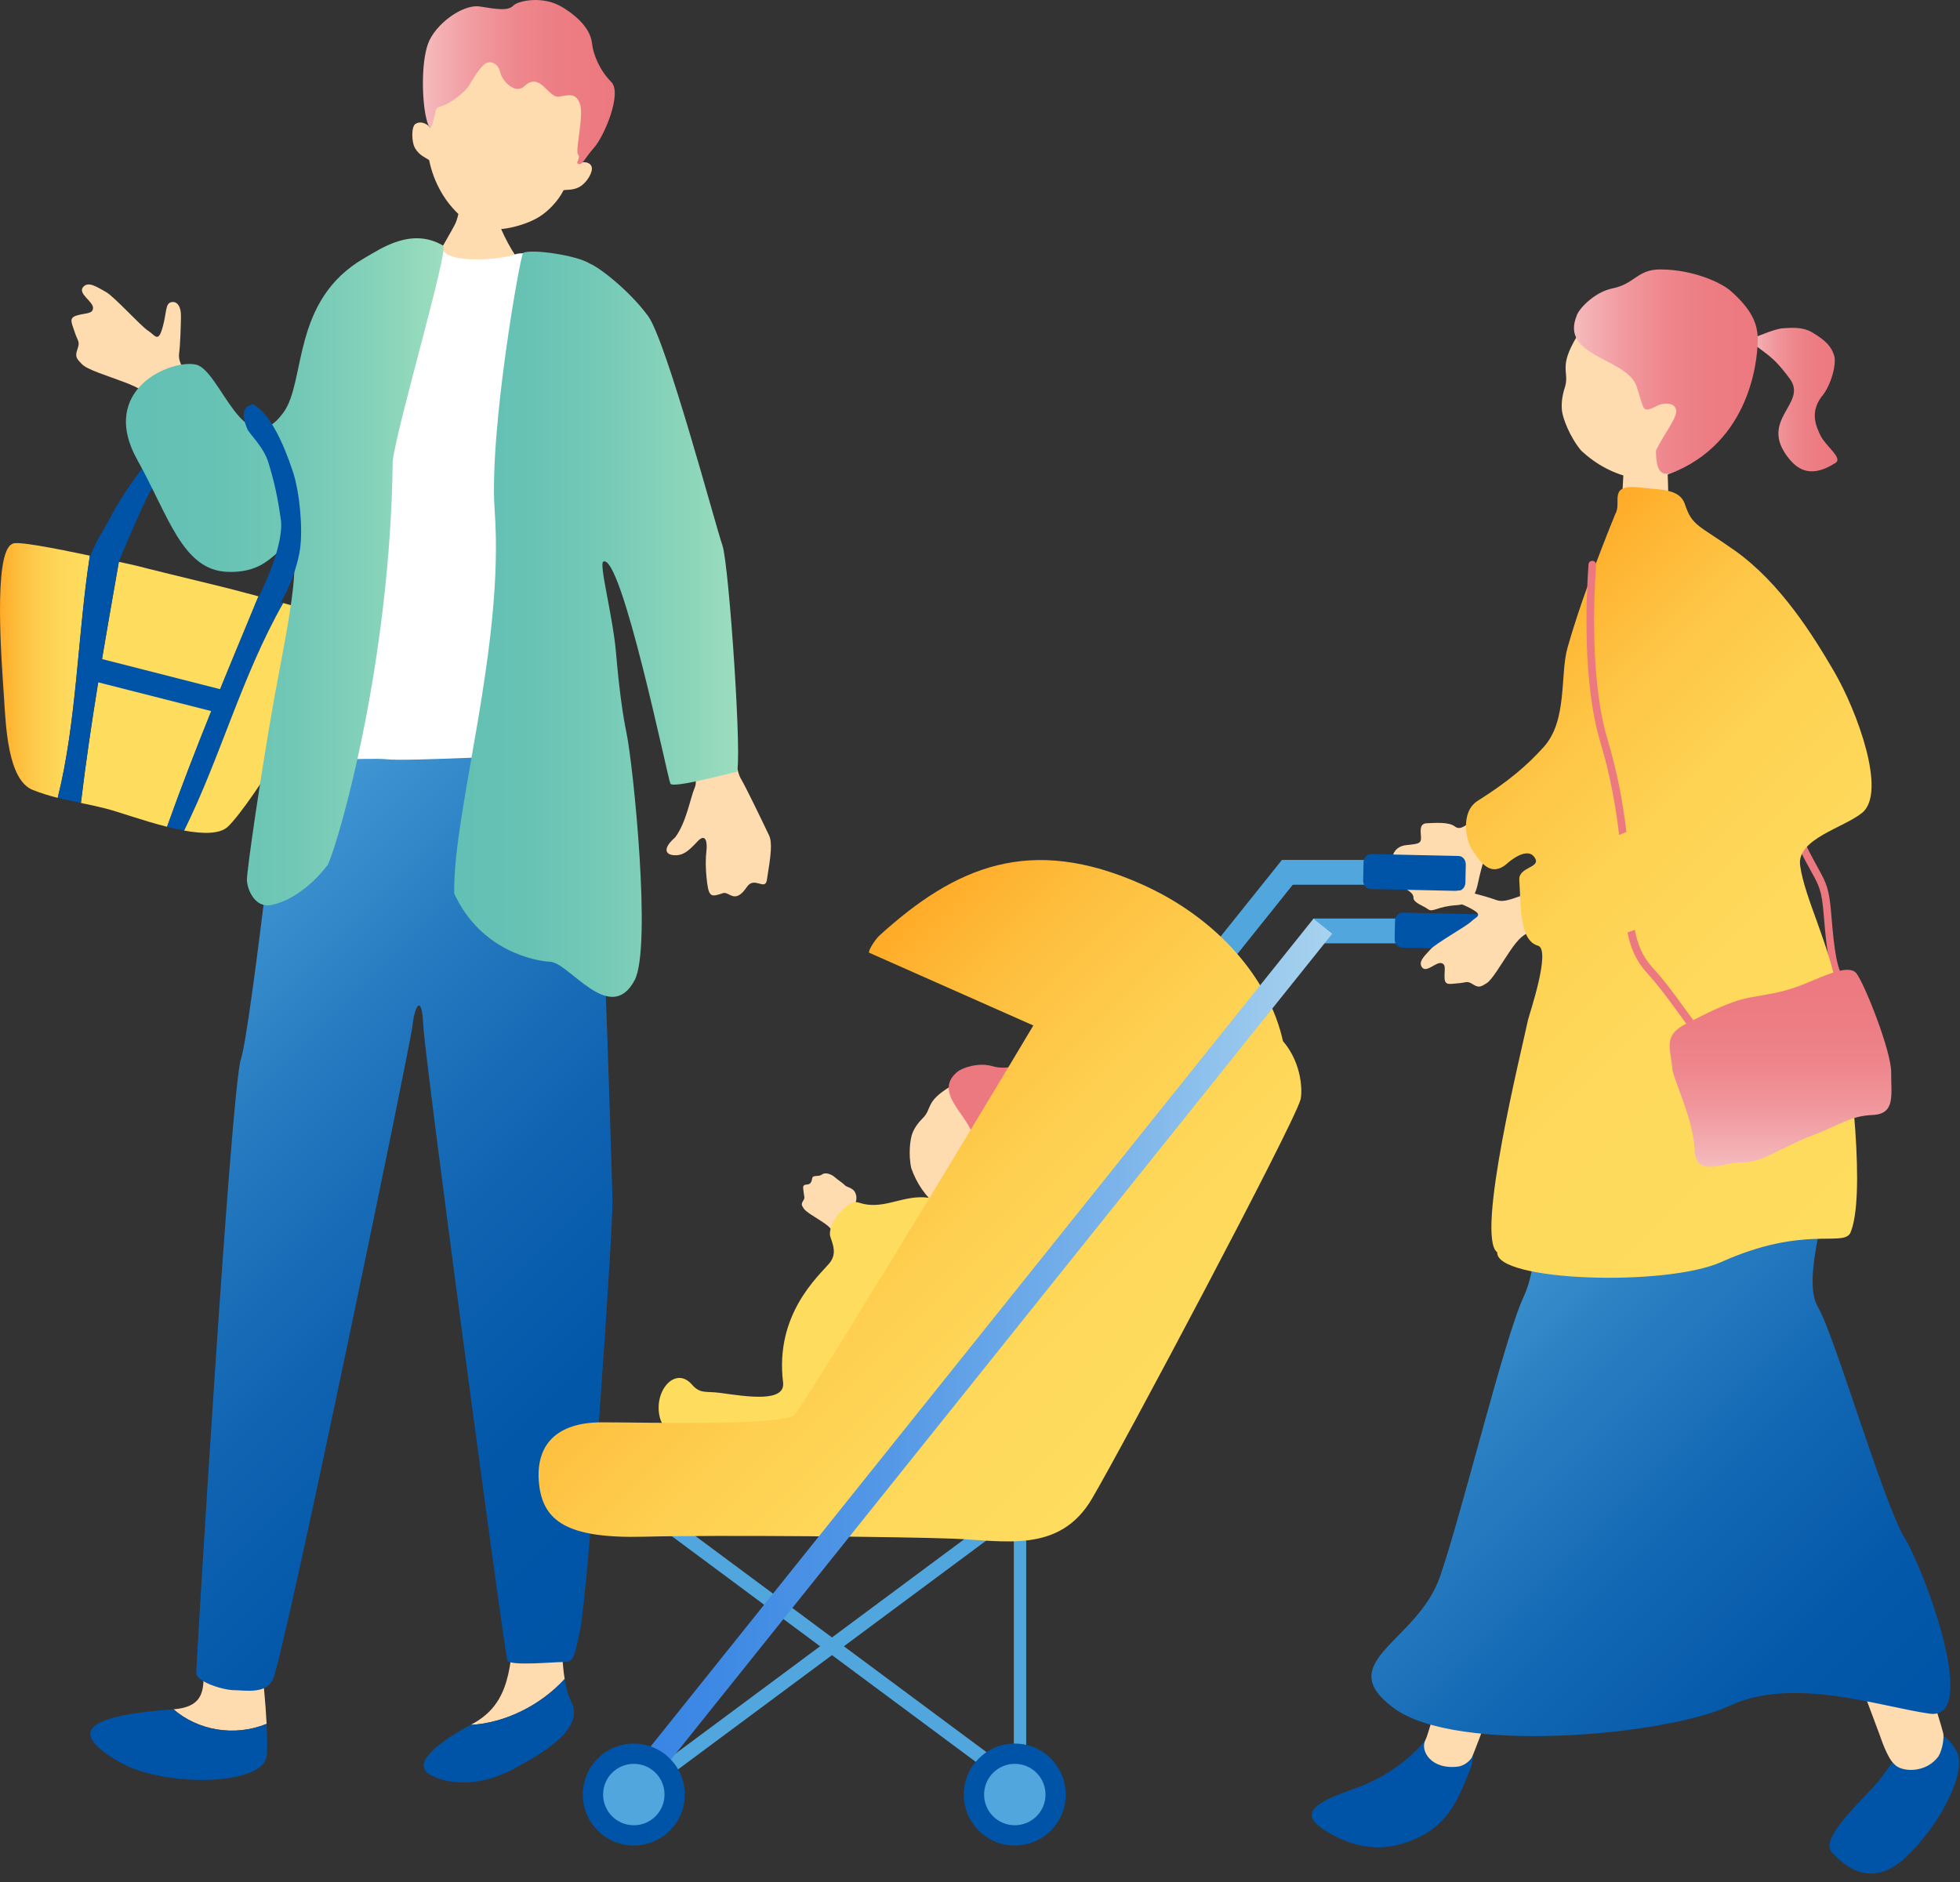 <svg width="203" height="195" viewBox="0 0 203 195" fill="none" xmlns="http://www.w3.org/2000/svg">
<rect x="0" y="0" width="203" height="195" fill="#333333" stroke="none"/>
<path d="M154.184 95.152H136.014V97.722H154.184V95.152Z" fill="#51A7DD"/>
<path d="M154.324 94.742C154.744 94.742 155.084 95.151 155.074 95.632L155.034 97.501C155.024 97.981 154.674 98.362 154.244 98.362L145.194 98.162C144.774 98.162 144.434 97.751 144.444 97.272L144.484 95.401C144.494 94.921 144.844 94.541 145.274 94.541L154.324 94.742Z" fill="#0054A7"/>
<path d="M168.594 45.662C168.844 45.642 172.164 45.672 172.484 45.622C172.644 46.182 172.784 50.492 172.784 51.252C172.784 52.552 172.684 54.412 172.174 56.192C171.804 56.822 167.734 58.632 167.934 53.612C168.004 51.752 168.104 49.292 168.184 48.682C168.324 47.662 168.624 46.042 168.594 45.662Z" fill="#FFDBB0"/>
<path d="M12.054 58.862C12.684 57.122 15.034 51.782 15.544 50.932C16.734 48.962 20.154 46.272 21.584 45.412C22.904 44.622 22.444 44.132 22.434 43.352C22.424 42.572 20.974 43.262 19.834 43.822C18.694 44.382 17.294 45.442 15.994 46.942C14.684 48.452 12.624 51.302 11.544 53.392C10.594 55.222 9.924 55.962 9.254 57.902C9.034 58.552 11.984 59.062 12.054 58.872V58.862Z" fill="#0054A7"/>
<path d="M26.764 61.772C24.824 61.252 23.144 60.812 22.364 60.632C21.134 60.342 14.194 58.642 14.044 58.582C13.844 58.542 13.204 58.402 12.314 58.202C10.894 66.302 9.374 74.862 8.384 83.182C9.214 83.352 10.064 83.532 10.964 83.762C12.264 84.092 14.804 85.022 17.314 85.652C20.204 77.542 23.424 69.892 26.784 61.782L26.764 61.772Z" fill="#FEDC5E"/>
<path d="M26.764 61.772C23.404 69.882 20.184 77.542 17.294 85.642C17.904 85.792 18.504 85.932 19.084 86.032C22.834 78.452 25.034 70.032 29.344 62.462C28.474 62.222 27.594 61.982 26.764 61.762V61.772Z" fill="#0054A7"/>
<path d="M36.504 64.612C35.914 64.332 32.644 63.382 29.334 62.472C25.034 70.042 22.834 78.462 19.074 86.042C21.014 86.392 22.734 86.422 23.574 85.662C24.824 84.512 27.574 80.392 28.844 78.262C29.994 76.342 32.124 72.622 33.854 70.332C34.924 68.912 37.464 65.082 36.504 64.612Z" fill="#FEDC5E"/>
<path d="M1.284 56.342C-0.766 57.162 0.204 69.022 0.404 72.112C0.604 75.122 0.774 80.812 3.414 81.842C4.304 82.192 5.144 82.442 5.974 82.652C7.954 74.762 8.044 65.642 9.304 57.562C5.764 56.812 1.524 55.982 1.274 56.352L1.284 56.342Z" fill="url(#paint0_linear_425_1270)"/>
<path d="M9.034 67.882L23.924 71.682L23.324 74.032L8.904 70.362L9.034 67.882Z" fill="#0054A7"/>
<path d="M9.314 57.551C8.054 65.641 7.964 74.751 5.984 82.641C6.784 82.841 7.574 83.011 8.374 83.171C9.364 74.852 10.884 66.291 12.304 58.191C11.474 58.011 10.434 57.782 9.314 57.541V57.551Z" fill="#0054A7"/>
<path d="M19.714 39.402C18.774 37.942 18.444 37.342 18.554 36.572C18.664 35.802 18.724 33.932 18.744 32.812C18.764 31.682 18.304 31.152 17.704 31.312C17.104 31.482 17.274 32.402 16.824 33.972C16.374 35.542 16.074 34.732 15.324 34.252C14.574 33.772 11.824 30.712 10.964 30.242C10.104 29.782 9.164 29.072 8.604 29.742C8.044 30.412 9.644 31.242 9.634 31.882C9.634 32.522 8.964 32.402 8.014 32.662C7.064 32.922 7.424 33.422 7.734 34.392C8.044 35.362 8.314 35.352 8.024 36.162C7.734 36.982 7.944 37.162 8.494 37.732C9.044 38.302 11.094 38.912 12.804 39.562C14.514 40.212 15.524 40.732 16.124 42.232C16.164 42.322 16.234 42.462 16.334 42.642C17.734 41.962 19.214 41.372 20.694 40.692C20.204 40.082 19.854 39.622 19.704 39.392L19.714 39.402Z" fill="#FFDBB0"/>
<path d="M74.794 72.341C75.874 75.531 76.094 79.561 76.704 80.612C77.314 81.662 78.734 84.621 79.644 86.522C80.014 87.291 79.844 88.602 79.424 91.171C79.234 92.311 78.124 90.742 77.364 91.871C76.084 93.761 75.544 92.311 74.884 92.522C73.744 92.891 73.434 93.022 73.234 91.421C73.034 89.822 73.094 88.781 73.174 88.052C73.254 87.322 73.124 86.201 72.214 87.192C71.294 88.181 70.734 88.662 69.784 88.591C68.844 88.522 68.684 87.822 69.924 86.751C71.094 85.201 71.494 82.651 71.944 81.621C72.394 80.602 71.534 79.371 70.744 77.151C69.964 74.931 73.724 69.141 74.804 72.332L74.794 72.341Z" fill="#FFDBB0"/>
<path d="M51.024 20.222C50.824 20.222 48.134 20.422 47.874 20.402C47.774 20.862 47.444 22.552 47.184 23.112C46.924 23.672 45.074 26.902 44.814 27.182C47.784 29.892 51.924 29.532 53.924 27.082C53.384 26.802 51.754 23.752 51.524 22.642C51.354 21.822 51.024 20.532 51.024 20.222Z" fill="#FFDBB0"/>
<path d="M44.554 13.222C45.324 8.002 48.304 2.192 54.614 3.522C60.924 4.852 61.484 11.822 60.084 16.902C60.444 16.672 61.464 16.812 61.284 17.662C61.204 18.062 60.854 18.752 60.244 19.212C59.534 19.752 58.764 19.622 58.374 19.702C57.754 20.922 56.704 21.922 55.894 22.432C54.734 23.182 52.134 24.062 50.054 23.682C48.394 23.382 46.654 21.502 45.834 20.132C45.054 18.842 44.674 17.682 44.444 16.582C44.124 16.352 43.444 16.122 42.994 15.362C42.604 14.702 42.594 13.102 43.034 12.832C43.704 12.422 44.424 13.012 44.544 13.212L44.554 13.222Z" fill="#FFDBB0"/>
<path d="M53.254 0.502C53.834 0.072 56.224 -0.468 58.224 0.732C60.214 1.942 61.184 3.262 61.314 4.482C61.444 5.702 62.144 7.322 63.304 8.482C64.474 9.642 62.574 14.122 61.534 15.292C60.494 16.462 60.374 17.082 59.934 16.992C59.504 16.902 60.214 16.352 59.874 16.012C59.534 15.672 60.504 11.992 60.064 10.752C59.634 9.512 58.764 9.892 57.894 10.012C56.754 10.162 55.954 7.382 54.314 8.922C53.334 9.842 52.004 8.352 51.824 7.532C51.644 6.712 50.974 6.222 50.314 6.562C49.964 6.742 49.234 7.702 48.694 8.672C48.154 9.642 46.464 10.822 45.734 10.992C45.004 11.162 45.154 11.512 44.974 12.152C44.794 12.792 44.574 14.032 44.144 12.232C43.714 10.432 43.604 6.582 44.324 4.552C45.044 2.512 47.934 0.402 49.684 0.672C51.434 0.942 52.674 1.192 53.234 0.512L53.254 0.502Z" fill="url(#paint1_linear_425_1270)"/>
<path d="M17.964 177.072C23.644 176.632 19.254 171.322 21.994 166.432C21.994 166.432 25.214 164.112 26.014 166.282C26.614 167.942 27.394 174.252 27.614 178.582C24.294 179.932 20.524 179.272 17.974 177.072H17.964Z" fill="#FFDBB0"/>
<path d="M17.924 177.072C17.924 177.072 17.954 177.072 17.964 177.072C20.514 179.282 24.284 179.932 27.604 178.582C27.674 179.932 27.694 181.092 27.634 181.842C27.384 185.032 16.984 185.182 12.394 182.542C7.124 179.512 8.554 177.752 17.934 177.072H17.924Z" fill="#0054A7"/>
<path d="M58.484 173.932C58.004 171.032 58.274 167.172 58.274 164.372C55.514 162.302 53.444 162.302 53.214 168.052C52.984 173.802 52.294 176.792 48.844 178.632C48.814 178.652 48.784 178.662 48.754 178.682C52.284 178.502 56.004 176.652 58.494 173.922L58.484 173.932Z" fill="#FFDBB0"/>
<path d="M58.484 173.931C55.994 176.661 52.274 178.511 48.744 178.691C45.334 180.521 42.414 182.791 44.694 183.931C46.994 185.081 50.214 184.851 53.204 183.241C56.194 181.631 60.564 179.101 59.184 176.341C58.854 175.681 58.624 174.851 58.474 173.931H58.484Z" fill="#0054A7"/>
<path d="M29.784 73.382C29.524 74.591 25.984 106.602 24.954 109.702C23.914 112.812 20.324 172.342 20.324 173.292C20.324 174.242 23.154 175.092 24.274 175.092C25.394 175.092 27.734 175.572 28.344 173.772C29.904 169.222 42.554 108.062 42.724 106.252C42.894 104.442 43.674 102.632 43.844 106.252C44.014 109.872 52.284 171.412 52.544 172.012C52.804 172.612 57.294 172.172 58.334 172.172C59.374 172.172 59.414 171.972 60.054 169.022C60.934 164.952 63.514 127.302 63.434 124.282C63.354 121.262 62.064 76.231 61.024 74.291C59.984 72.341 29.794 73.382 29.794 73.382H29.784Z" fill="url(#paint2_linear_425_1270)"/>
<path d="M40.774 25.622C42.904 25.172 45.274 25.111 45.904 25.982C46.944 27.412 52.384 26.791 53.324 26.361C54.264 25.942 58.854 26.611 60.234 27.471C60.494 27.581 60.884 27.811 61.334 28.131C61.384 35.681 60.134 43.231 61.254 50.782C61.134 51.411 61.244 53.301 61.354 54.471C61.524 56.371 62.134 72.332 62.824 75.612C63.514 78.891 63.514 79.841 62.224 79.492C60.934 79.141 59.984 78.281 57.994 78.201C56.014 78.112 42.294 78.891 40.134 78.662C37.974 78.431 30.134 79.112 30.134 78.162C30.134 77.421 31.784 62.712 33.364 55.161C35.524 44.981 38.464 35.181 40.764 25.602L40.774 25.622Z" fill="white"/>
<path d="M30.134 57.102C28.674 55.942 28.334 59.412 23.564 59.242C18.884 59.072 17.454 53.412 14.254 47.702C10.094 40.292 17.794 37.192 20.304 37.772C22.864 38.362 25.294 48.242 29.344 42.752C31.734 39.502 30.134 31.102 37.764 26.722C39.494 25.732 42.614 23.522 45.894 25.442C46.524 25.812 41.154 43.922 40.674 47.752C40.434 68.592 35.164 86.922 33.964 89.562C32.044 92.082 29.824 93.412 28.094 93.752C26.364 94.102 25.574 92.062 25.574 91.112C25.574 90.162 26.934 80.652 28.374 72.502C29.204 67.782 31.344 58.052 30.124 57.092L30.134 57.102Z" fill="url(#paint3_linear_425_1270)"/>
<path d="M54.174 26.192C55.114 25.771 59.704 26.442 61.084 27.302C62.174 27.762 65.224 30.151 67.124 32.742C69.024 35.331 74.124 54.511 74.824 56.502C75.514 58.481 76.954 79.891 76.264 79.981C75.574 80.072 69.704 81.701 69.434 81.181C69.164 80.662 64.364 57.242 62.484 58.181C62.014 58.422 63.484 63.861 63.804 67.641C64.134 71.531 64.534 74.242 64.884 75.912C65.574 79.192 67.524 98.192 65.724 101.551C63.184 106.291 58.964 99.722 56.984 99.632C55.494 99.561 49.794 98.552 47.044 92.561C46.884 84.082 52.264 67.022 51.234 52.911C50.634 44.642 53.904 26.322 54.184 26.201L54.174 26.192Z" fill="url(#paint4_linear_425_1270)"/>
<path d="M26.214 41.872C27.934 42.802 29.334 45.842 30.324 48.822C31.064 51.052 31.364 54.782 31.084 56.822C30.704 59.612 28.894 63.252 28.254 63.322C27.614 63.392 25.524 64.322 26.584 62.252C28.814 57.872 29.264 55.102 29.094 53.882C28.774 51.572 28.424 49.962 27.804 47.932C27.304 46.272 25.764 44.882 25.604 44.422C25.444 43.962 24.594 42.232 26.214 41.862V41.872Z" fill="#0054A7"/>
<path d="M152.904 84.662C151.944 85.382 151.294 86.102 150.674 85.612C150.054 85.122 148.574 85.252 147.784 85.282C146.994 85.312 147.134 86.062 147.174 86.742C147.214 87.432 146.794 87.422 145.624 87.552C144.464 87.682 144.174 88.622 144.224 88.992C144.264 89.362 144.734 89.632 144.504 90.372C144.274 91.102 144.954 91.542 145.314 91.862C145.674 92.182 146.404 92.462 146.394 92.992C146.384 93.522 147.374 93.802 147.894 94.182C148.414 94.562 148.844 93.892 150.854 93.772C152.854 93.662 152.954 91.922 153.234 90.772C153.524 89.622 153.704 88.782 154.184 88.532C154.294 88.472 155.054 87.792 156.144 86.732C155.084 86.042 154.054 85.292 153.084 84.462C153.014 84.542 152.944 84.622 152.894 84.662H152.904Z" fill="#FFDBB0"/>
<path d="M88.444 127.222C88.144 126.422 88.054 126.092 88.194 125.732C88.334 125.372 88.774 124.492 88.694 123.942C88.544 122.982 87.794 123.082 87.494 122.772C87.184 122.462 86.824 122.272 86.464 121.952C86.104 121.632 85.474 121.402 85.134 121.672C84.794 121.932 84.214 121.702 84.134 122.012C84.064 122.322 84.034 122.692 83.554 122.712C83.064 122.732 83.184 123.012 83.234 123.512C83.274 124.012 83.414 124.032 83.184 124.392C82.954 124.752 83.034 124.862 83.244 125.192C83.444 125.522 84.364 126.042 85.124 126.542C85.874 127.042 86.304 127.392 86.434 128.182C86.434 128.232 86.464 128.302 86.484 128.402C87.234 128.222 88.004 128.102 88.794 127.932C88.624 127.582 88.504 127.332 88.464 127.202L88.444 127.222Z" fill="#FFDBB0"/>
<path d="M92.154 146.632C92.494 143.572 93.624 143.502 94.464 141.752C95.134 140.332 96.474 138.822 97.404 137.802C98.674 136.402 99.864 135.032 99.954 132.322C100.034 129.902 101.714 129.752 100.384 126.572C99.334 124.042 98.344 124.362 95.734 124.032C93.264 123.902 91.354 125.392 88.944 124.582C87.744 124.182 85.604 126.882 86.004 128.122C86.274 128.942 86.704 129.912 85.884 130.882C84.794 132.182 80.234 136.152 81.104 143.192C81.374 145.332 77.344 144.672 74.574 144.292C73.114 144.092 72.534 144.432 71.654 143.422C69.994 141.522 67.794 143.952 68.284 146.582C69.244 152.602 91.174 155.502 92.144 146.622L92.154 146.632Z" fill="#FEDC5E"/>
<path d="M102.924 125.612C100.634 126.432 98.454 126.002 97.154 124.982C95.854 123.952 94.944 122.602 94.384 121.022C94.064 119.602 94.264 117.972 94.504 117.382C94.714 116.842 95.094 116.302 95.544 115.862C96.604 114.822 95.744 114.182 98.444 112.542C99.264 112.042 103.444 110.082 107.094 112.672C110.304 114.952 107.724 123.892 102.934 125.612H102.924Z" fill="#FFDBB0"/>
<path d="M99.144 111.052C99.624 110.612 101.344 110.032 102.764 110.442C104.514 110.952 105.264 110.002 106.924 110.862C109.244 112.072 110.834 114.092 111.204 115.062C112.004 117.132 111.474 118.232 111.414 119.442C111.314 121.642 108.874 129.772 100.504 126.072C99.494 125.622 98.814 125.632 99.794 123.802C100.944 122.942 102.654 122.212 102.784 121.602C102.914 120.992 102.124 120.622 101.544 120.622C100.074 120.622 100.524 120.372 100.804 118.402C101.144 116.002 96.334 113.392 99.144 111.042V111.052Z" fill="#ED7980"/>
<path d="M132.764 89.092L120.964 103.832C121.614 104.342 122.224 104.902 122.804 105.512L134.704 90.642L132.764 89.092Z" fill="#51A7DD"/>
<path d="M150.934 89.082H132.764V91.652H150.934V89.082Z" fill="#51A7DD"/>
<path d="M151.064 88.672C151.484 88.672 151.824 89.082 151.814 89.562L151.774 91.432C151.764 91.912 151.414 92.292 150.984 92.292L141.934 92.092C141.514 92.092 141.174 91.682 141.184 91.202L141.224 89.332C141.234 88.852 141.584 88.472 142.014 88.472L151.064 88.672Z" fill="#0054A7"/>
<path d="M64.085 153.225L63.209 154.405L108.279 187.877L109.156 186.697L64.085 153.225Z" fill="#51A7DD"/>
<path d="M63.198 186.687L64.074 187.867L109.144 154.395L108.268 153.214L63.198 186.687Z" fill="#51A7DD"/>
<path d="M106.284 153.952H105.004V188.122H106.284V153.952Z" fill="#51A7DD"/>
<path d="M132.874 107.832C131.454 101.402 126.084 95.092 118.244 91.602C106.704 86.452 98.984 89.732 91.054 96.942C90.784 97.192 90.014 98.232 89.994 98.682L107.024 106.232C99.764 118.442 83.244 145.602 82.294 146.552C81.104 147.742 67.084 147.342 62.344 147.342C57.604 147.342 55.434 149.712 55.824 153.662C56.224 157.612 58.784 159.392 66.684 159.192C74.584 158.992 93.354 159.192 98.684 159.392C104.014 159.592 109.744 160.972 113.104 155.242C116.464 149.512 133.764 116.932 134.684 113.952C134.904 113.222 134.914 110.222 132.874 107.842V107.832Z" fill="url(#paint5_linear_425_1270)"/>
<path d="M63.288 186.04L65.232 187.596L137.979 96.728L136.035 95.172L63.288 186.04Z" fill="url(#paint6_linear_425_1270)"/>
<path d="M65.644 191.182C68.56 191.182 70.924 188.818 70.924 185.902C70.924 182.986 68.56 180.622 65.644 180.622C62.728 180.622 60.364 182.986 60.364 185.902C60.364 188.818 62.728 191.182 65.644 191.182Z" fill="#0054A7"/>
<path d="M105.104 191.182C108.02 191.182 110.384 188.818 110.384 185.902C110.384 182.986 108.02 180.622 105.104 180.622C102.188 180.622 99.824 182.986 99.824 185.902C99.824 188.818 102.188 191.182 105.104 191.182Z" fill="#0054A7"/>
<path d="M68.824 185.902C68.824 187.662 67.404 189.082 65.644 189.082C63.884 189.082 62.464 187.662 62.464 185.902C62.464 184.142 63.884 182.722 65.644 182.722C67.404 182.722 68.824 184.142 68.824 185.902Z" fill="#51A7DD"/>
<path d="M108.284 185.902C108.284 187.662 106.864 189.082 105.104 189.082C103.344 189.082 101.924 187.662 101.924 185.902C101.924 184.142 103.344 182.722 105.104 182.722C106.864 182.722 108.284 184.142 108.284 185.902Z" fill="#51A7DD"/>
<path d="M190.704 101.992C190.594 101.992 190.484 101.952 190.404 101.862C189.524 100.862 189.214 98.812 188.894 94.862C188.684 92.252 188.434 91.802 187.594 90.292C187.254 89.682 186.844 88.932 186.304 87.822C186.204 87.622 186.294 87.392 186.484 87.292C186.684 87.192 186.914 87.282 187.014 87.472C187.544 88.562 187.954 89.302 188.284 89.902C189.154 91.472 189.454 92.012 189.674 94.792C189.964 98.402 190.264 100.512 190.994 101.332C191.144 101.492 191.124 101.742 190.964 101.892C190.884 101.962 190.794 101.992 190.704 101.992Z" fill="#ED7980"/>
<path d="M181.104 35.172C182.034 34.882 183.714 34.072 184.694 34.002C185.674 33.942 186.744 33.872 187.674 34.422C189.114 35.282 189.694 35.912 189.974 36.862C190.234 37.702 189.624 40.032 188.624 41.142C187.484 42.742 188.074 44.062 188.474 44.962C189.034 46.232 190.914 47.422 190.104 47.952C187.734 49.482 186.334 48.792 185.304 47.532C182.004 43.482 187.294 41.832 185.374 39.242C183.464 36.652 182.974 36.812 181.084 35.182L181.104 35.172Z" fill="url(#paint7_linear_425_1270)"/>
<path d="M176.084 46.852C173.994 49.112 171.284 49.912 169.214 49.522C167.144 49.122 165.334 48.132 163.774 46.692C162.584 45.272 161.854 43.322 161.774 42.532C161.694 41.802 161.804 40.972 162.054 40.202C162.634 38.422 161.294 38.192 163.374 34.762C164.004 33.722 167.564 29.072 173.194 29.852C178.134 30.542 180.474 42.122 176.094 46.862L176.084 46.852Z" fill="#FFDBB0"/>
<path d="M163.304 32.672C163.594 31.902 165.184 30.242 167.024 29.872C169.294 29.422 169.584 27.902 171.964 27.912C175.284 27.912 178.264 29.262 179.244 30.132C181.354 32.002 181.984 33.402 182.044 34.932C182.104 36.462 181.674 45.252 173.644 48.792C172.364 49.362 171.484 49.282 171.514 46.652C172.304 45.012 173.804 43.182 173.594 42.422C173.384 41.662 172.274 41.702 171.614 42.042C169.954 42.912 170.324 42.362 169.484 39.982C168.464 37.072 161.514 36.962 163.314 32.672H163.304Z" fill="url(#paint8_linear_425_1270)"/>
<path d="M199.844 179.122C197.904 179.302 195.844 182.972 194.464 184.622C193.094 186.272 188.464 190.402 189.684 191.812C190.904 193.222 193.754 195.792 197.364 192.412C200.974 189.032 203.734 183.552 202.674 181.472C201.614 179.392 199.844 179.122 199.844 179.122Z" fill="#0054A7"/>
<path d="M200.794 181.902C201.214 181.162 201.354 180.002 201.264 179.552C200.864 177.712 188.714 139.912 188.064 138.832C188.064 138.832 180.114 140.622 180.694 142.312C181.264 144.012 194.324 178.722 194.694 179.762C194.824 180.122 195.474 182.102 196.174 182.732C196.904 183.612 199.524 183.732 200.804 181.892L200.794 181.902Z" fill="#FFDBB0"/>
<path d="M149.144 178.212C151.204 178.892 153.344 180.732 152.254 183.342C151.174 185.952 150.224 188.842 146.734 190.432C143.244 192.022 140.224 191.492 137.194 189.592C134.164 187.682 136.834 186.512 140.194 185.322C143.554 184.142 146.764 182.002 149.144 178.212Z" fill="#0054A7"/>
<path d="M168.174 137.842C168.174 137.842 160.004 133.562 159.574 134.472C159.134 135.382 148.644 178.362 147.634 180.252C147.044 181.352 148.224 183.402 151.104 182.992C151.584 182.892 152.114 182.562 152.434 182.082C152.794 181.532 168.354 139.372 168.174 137.832V137.842Z" fill="#FFDBB0"/>
<path d="M197.244 159.292C195.044 155.632 189.984 138.232 188.284 135.392C186.574 132.542 189.364 124.652 189.774 120.902C190.224 116.872 186.134 109.812 185.444 108.052C173.554 108.032 172.984 109.822 161.094 108.352C156.754 116.602 160.794 127.922 157.804 134.342C155.784 138.682 151.494 156.492 149.144 163.322C146.784 170.152 137.874 172.152 144.364 176.952C150.854 181.752 172.524 179.802 179.114 176.712C185.704 173.622 194.654 176.792 199.854 177.522C205.064 178.252 199.444 162.952 197.254 159.292H197.244Z" fill="url(#paint9_linear_425_1270)"/>
<path d="M157.534 92.802C156.124 93.302 155.564 93.462 154.934 93.222C154.314 92.982 152.764 92.562 151.824 92.332C150.884 92.102 150.344 92.372 150.374 92.912C150.394 93.442 151.194 93.492 152.424 94.162C153.654 94.842 152.914 94.942 152.364 95.472C151.814 96.002 148.714 97.712 148.164 98.342C147.604 98.972 146.834 99.622 147.284 100.212C147.734 100.812 148.734 99.632 149.274 99.772C149.814 99.902 149.584 100.432 149.614 101.282C149.644 102.132 150.134 101.922 151.004 101.862C151.874 101.802 151.914 101.562 152.544 101.962C153.174 102.362 153.364 102.222 153.944 101.872C154.534 101.522 155.444 99.922 156.324 98.622C157.204 97.322 157.834 96.572 159.204 96.362C159.294 96.352 159.414 96.322 159.584 96.272C159.284 94.962 159.084 93.612 158.804 92.242C158.194 92.532 157.744 92.732 157.524 92.812L157.534 92.802Z" fill="#FFDBB0"/>
<path d="M190.374 102.972C189.424 97.642 186.924 93.092 186.444 89.672C186.044 86.902 190.974 85.762 192.874 84.192C195.444 82.072 192.344 73.652 189.954 69.552C187.824 65.902 184.424 60.392 179.664 57.022C175.884 54.352 175.264 54.512 174.504 52.222C173.954 50.582 171.834 50.752 170.124 50.532C166.344 50.032 168.054 52.002 167.294 53.252C165.344 58.072 163.534 62.912 162.354 67.082C161.554 69.882 162.374 74.612 159.894 77.372C158.194 79.262 156.274 80.922 153.044 82.962C151.234 84.102 151.814 87.092 152.494 88.052C153.134 88.952 154.264 91.122 156.154 89.402C156.154 89.402 158.284 87.472 159.024 88.972C159.484 89.902 157.264 89.832 157.354 91.152C157.534 93.662 157.324 97.422 159.284 97.962C160.694 98.352 158.364 105.162 158.254 105.672C157.644 108.622 152.784 128.132 155.074 129.732C154.874 132.722 172.504 133.322 178.284 130.732C186.804 126.912 190.824 129.192 191.634 127.742C193.224 124.152 191.844 111.162 190.394 102.992L190.374 102.972Z" fill="url(#paint10_linear_425_1270)"/>
<path d="M166.514 76.662C164.694 70.632 165.074 61.962 165.314 58.522C165.334 58.302 165.164 58.112 164.944 58.102C164.714 58.092 164.534 58.252 164.524 58.472C164.274 61.962 163.894 70.742 165.754 76.902C166.804 80.382 167.364 83.682 167.694 86.502C167.954 86.392 168.204 86.292 168.454 86.172C168.114 83.372 167.554 80.112 166.514 76.672V76.662Z" fill="#ED7980"/>
<path d="M175.914 106.302C175.544 105.932 174.994 105.172 174.364 104.302C173.494 103.092 172.404 101.592 171.174 100.252C170.084 99.062 169.594 97.772 169.324 96.322C169.074 96.412 168.814 96.502 168.564 96.592C168.854 98.102 169.404 99.502 170.584 100.792C171.774 102.102 172.854 103.582 173.714 104.772C174.394 105.712 174.934 106.452 175.344 106.872C175.424 106.952 175.524 106.992 175.624 106.992C175.724 106.992 175.824 106.952 175.904 106.872C176.054 106.722 176.054 106.462 175.904 106.312L175.914 106.302Z" fill="#ED7980"/>
<path d="M173.204 110.602C172.964 108.462 172.304 107.262 174.584 106.082C176.864 104.912 179.144 103.732 181.154 103.352C183.154 102.972 184.654 102.842 186.854 101.942C189.054 101.042 191.464 99.872 192.254 100.812C193.044 101.752 195.894 108.852 195.874 111.122C195.844 113.392 196.364 115.392 193.954 115.502C191.554 115.612 190.604 116.532 187.524 117.702C184.444 118.872 182.554 120.452 180.424 120.422C178.294 120.402 175.604 122.102 175.504 119.032C175.404 115.962 173.184 111.542 173.194 110.602H173.204Z" fill="url(#paint11_linear_425_1270)"/>
<defs>
<linearGradient id="paint0_linear_425_1270" x1="-0.006" y1="69.442" x2="9.314" y2="69.442" gradientUnits="userSpaceOnUse">
<stop stop-color="#FFAB28"/>
<stop offset="0.2" stop-color="#FEBE3D"/>
<stop offset="0.45" stop-color="#FECE4F"/>
<stop offset="0.71" stop-color="#FED85A"/>
<stop offset="1" stop-color="#FEDC5E"/>
</linearGradient>
<linearGradient id="paint1_linear_425_1270" x1="43.814" y1="8.502" x2="63.674" y2="8.502" gradientUnits="userSpaceOnUse">
<stop stop-color="#F6BCBF"/>
<stop offset="0.07" stop-color="#F4B2B5"/>
<stop offset="0.28" stop-color="#F1999E"/>
<stop offset="0.5" stop-color="#EE878D"/>
<stop offset="0.73" stop-color="#ED7C83"/>
<stop offset="1" stop-color="#ED7980"/>
</linearGradient>
<linearGradient id="paint2_linear_425_1270" x1="9.954" y1="93.201" x2="73.934" y2="157.182" gradientUnits="userSpaceOnUse">
<stop stop-color="#51A7DD"/>
<stop offset="0.12" stop-color="#3D93D0"/>
<stop offset="0.34" stop-color="#2277BE"/>
<stop offset="0.56" stop-color="#0F63B1"/>
<stop offset="0.78" stop-color="#0357A9"/>
<stop offset="1" stop-color="#0054A7"/>
</linearGradient>
<linearGradient id="paint3_linear_425_1270" x1="13.054" y1="59.242" x2="45.954" y2="59.242" gradientUnits="userSpaceOnUse">
<stop stop-color="#62C0B4"/>
<stop offset="0.26" stop-color="#66C2B4"/>
<stop offset="0.53" stop-color="#72C8B6"/>
<stop offset="0.8" stop-color="#87D3BA"/>
<stop offset="1" stop-color="#9CDEBE"/>
</linearGradient>
<linearGradient id="paint4_linear_425_1270" x1="47.024" y1="64.662" x2="76.444" y2="64.662" gradientUnits="userSpaceOnUse">
<stop stop-color="#62C0B4"/>
<stop offset="0.24" stop-color="#67C2B4"/>
<stop offset="0.53" stop-color="#75CAB7"/>
<stop offset="0.85" stop-color="#8ED6BB"/>
<stop offset="1" stop-color="#9CDEBE"/>
</linearGradient>
<linearGradient id="paint5_linear_425_1270" x1="76.384" y1="111.602" x2="116.794" y2="152.012" gradientUnits="userSpaceOnUse">
<stop stop-color="#FFAB28"/>
<stop offset="0.2" stop-color="#FEBE3D"/>
<stop offset="0.45" stop-color="#FECE4F"/>
<stop offset="0.71" stop-color="#FED85A"/>
<stop offset="1" stop-color="#FEDC5E"/>
</linearGradient>
<linearGradient id="paint6_linear_425_1270" x1="63.299" y1="141.37" x2="137.989" y2="141.37" gradientUnits="userSpaceOnUse">
<stop stop-color="#3684E4"/>
<stop offset="0.15" stop-color="#3E89E4"/>
<stop offset="0.39" stop-color="#5599E6"/>
<stop offset="0.69" stop-color="#7AB3EA"/>
<stop offset="1" stop-color="#A8D3EE"/>
</linearGradient>
<linearGradient id="paint7_linear_425_1270" x1="181.104" y1="41.392" x2="190.314" y2="41.392" gradientUnits="userSpaceOnUse">
<stop stop-color="#F6BCBF"/>
<stop offset="0.07" stop-color="#F4B2B5"/>
<stop offset="0.28" stop-color="#F1999E"/>
<stop offset="0.5" stop-color="#EE878D"/>
<stop offset="0.73" stop-color="#ED7C83"/>
<stop offset="1" stop-color="#ED7980"/>
</linearGradient>
<linearGradient id="paint8_linear_425_1270" x1="163.004" y1="38.492" x2="182.044" y2="38.492" gradientUnits="userSpaceOnUse">
<stop stop-color="#F6BCBF"/>
<stop offset="0.07" stop-color="#F4B2B5"/>
<stop offset="0.28" stop-color="#F1999E"/>
<stop offset="0.5" stop-color="#EE878D"/>
<stop offset="0.73" stop-color="#ED7C83"/>
<stop offset="1" stop-color="#ED7980"/>
</linearGradient>
<linearGradient id="paint9_linear_425_1270" x1="145.874" y1="123.562" x2="200.364" y2="178.062" gradientUnits="userSpaceOnUse">
<stop stop-color="#51A7DD"/>
<stop offset="0.03" stop-color="#4DA3DA"/>
<stop offset="0.3" stop-color="#2C81C4"/>
<stop offset="0.57" stop-color="#1368B4"/>
<stop offset="0.8" stop-color="#0559AA"/>
<stop offset="1" stop-color="#0054A7"/>
</linearGradient>
<linearGradient id="paint10_linear_425_1270" x1="146.304" y1="72.282" x2="196.704" y2="122.682" gradientUnits="userSpaceOnUse">
<stop stop-color="#FFAB28"/>
<stop offset="0.07" stop-color="#FEB533"/>
<stop offset="0.21" stop-color="#FEC646"/>
<stop offset="0.38" stop-color="#FED253"/>
<stop offset="0.59" stop-color="#FED95B"/>
<stop offset="1" stop-color="#FEDC5E"/>
</linearGradient>
<linearGradient id="paint11_linear_425_1270" x1="184.414" y1="120.872" x2="184.414" y2="100.472" gradientUnits="userSpaceOnUse">
<stop stop-color="#F6BCBF"/>
<stop offset="0.07" stop-color="#F4B2B5"/>
<stop offset="0.28" stop-color="#F1999E"/>
<stop offset="0.5" stop-color="#EE878D"/>
<stop offset="0.73" stop-color="#ED7C83"/>
<stop offset="1" stop-color="#ED7980"/>
</linearGradient>
</defs>
</svg>
